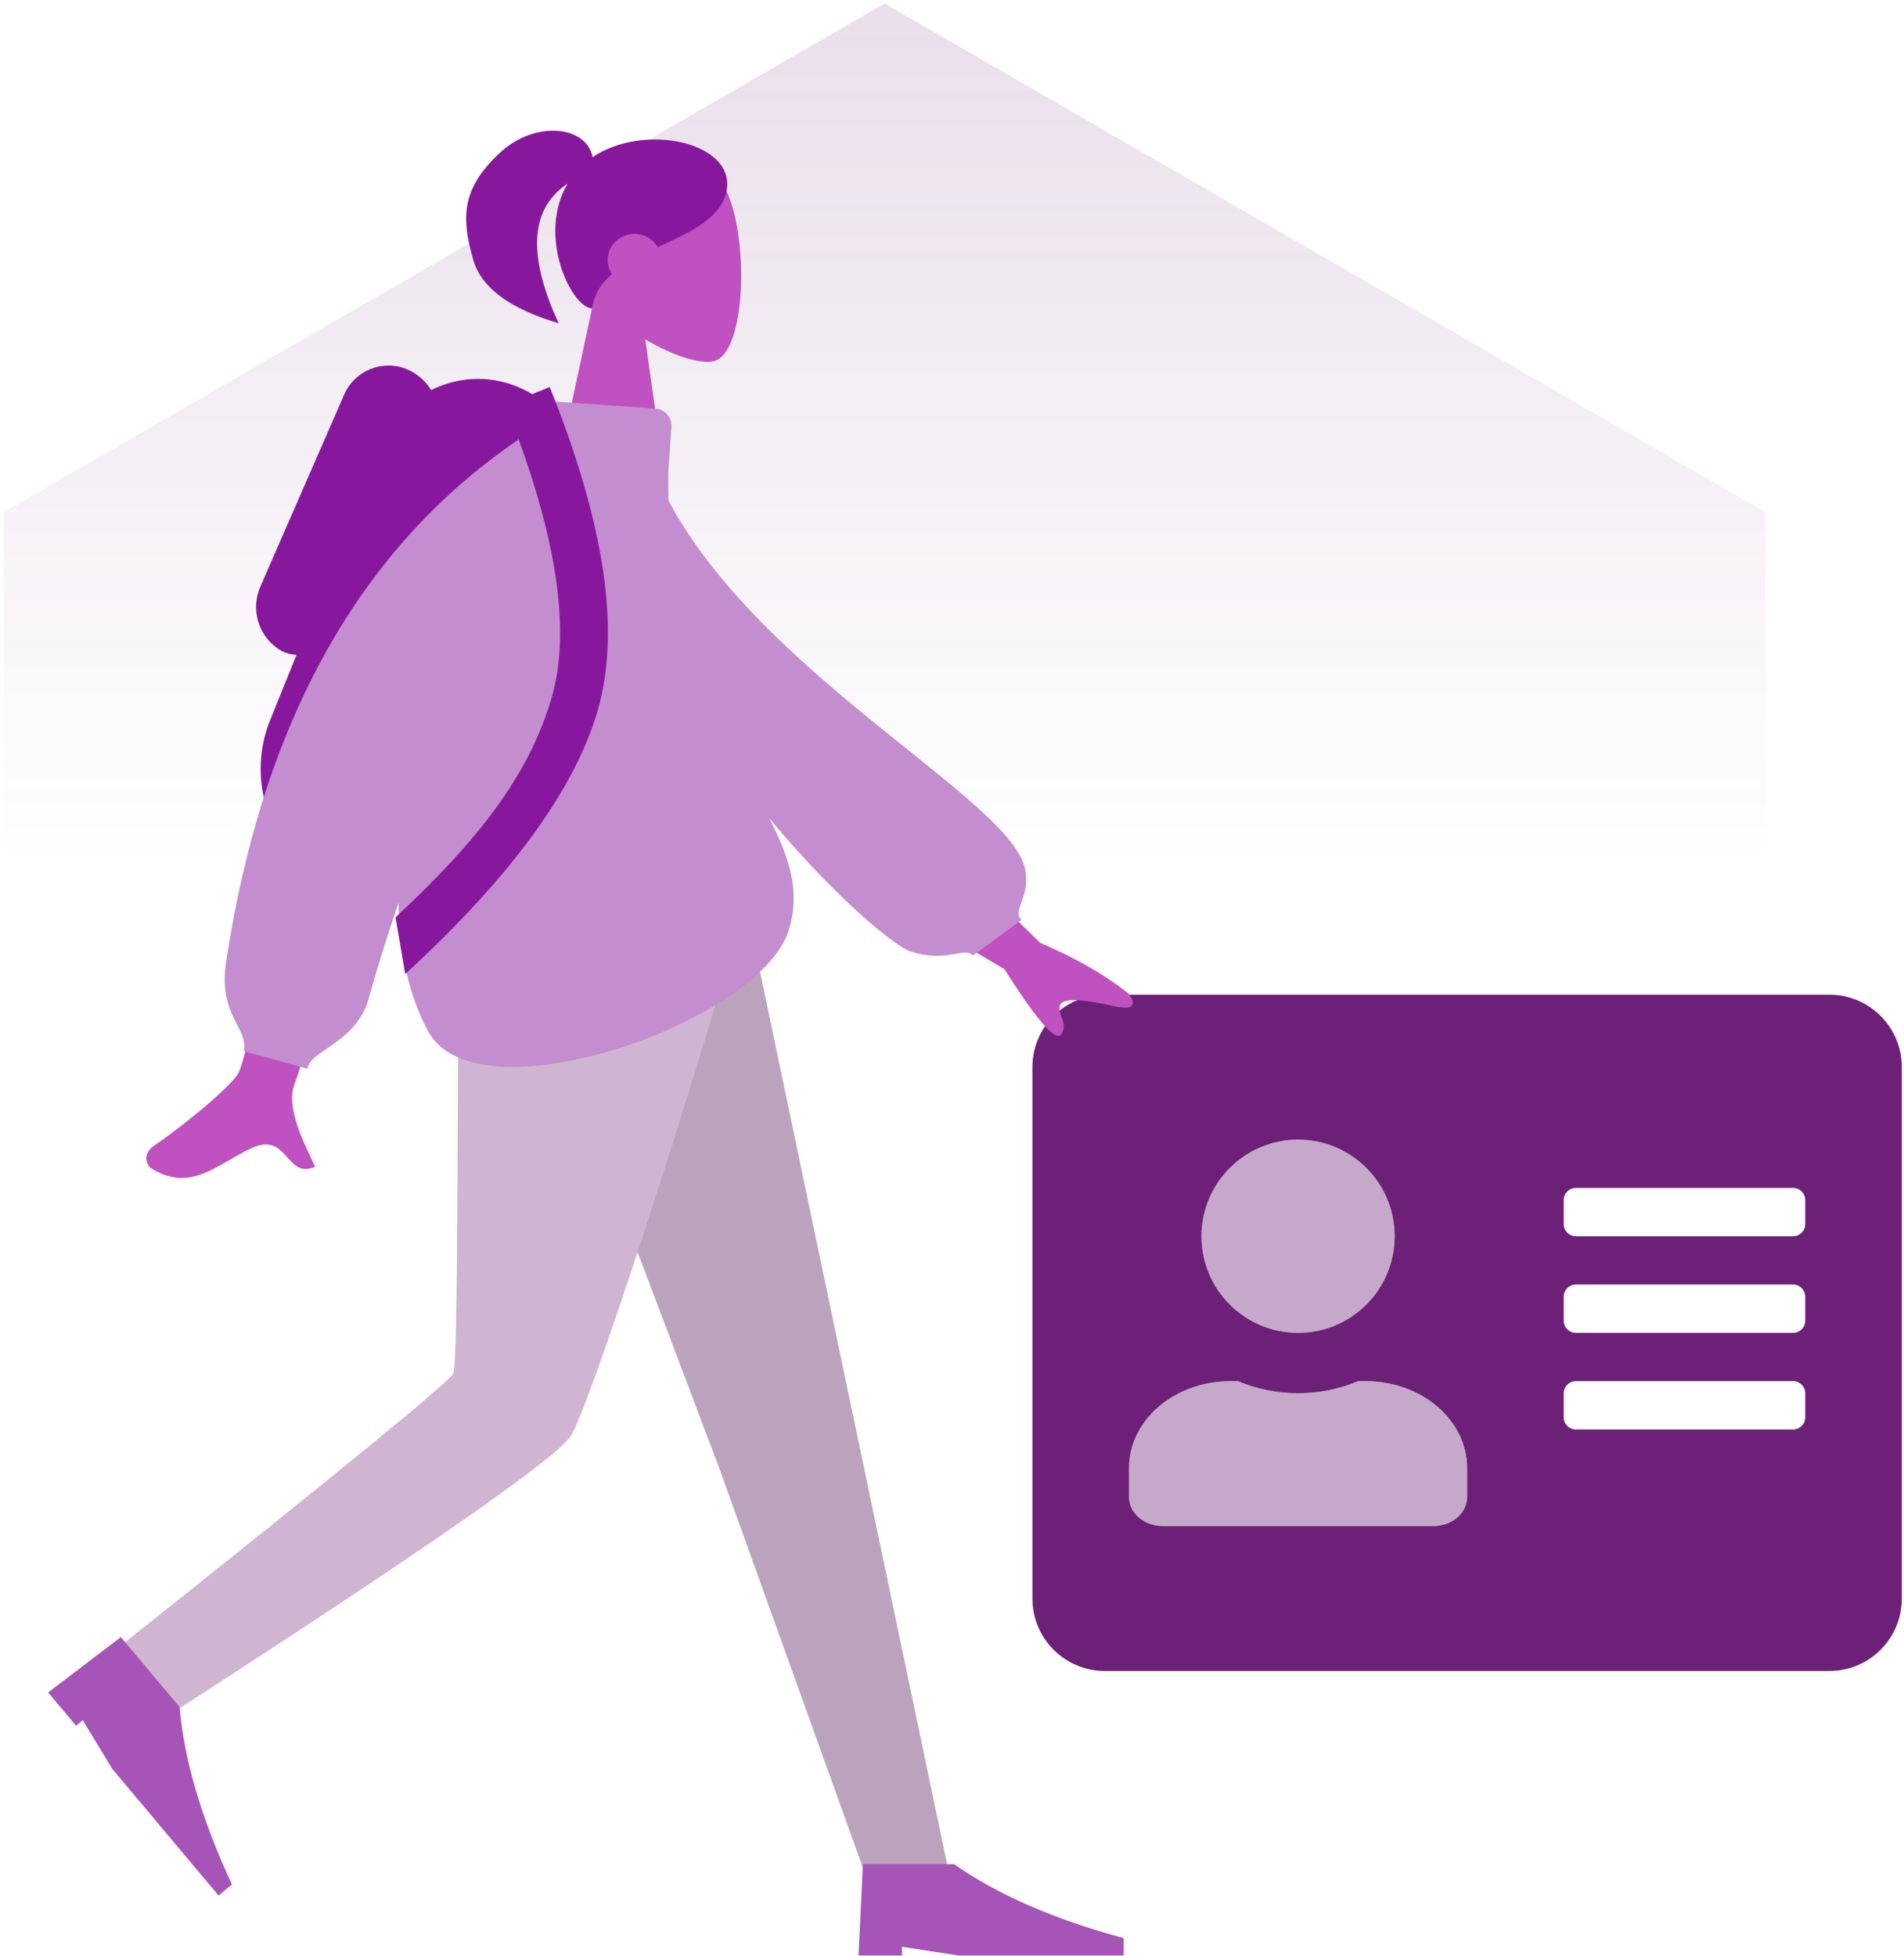 <?xml version="1.0" encoding="UTF-8"?>
<svg width="438px" height="450px" viewBox="0 0 438 450" version="1.1" xmlns="http://www.w3.org/2000/svg" xmlns:xlink="http://www.w3.org/1999/xlink">
    <!-- Generator: Sketch 62 (91390) - https://sketch.com -->
    <title>illustration-solutions-education</title>
    <desc>Created with Sketch.</desc>
    <defs>
        <linearGradient x1="50%" y1="-17.43%" x2="50%" y2="42.069%" id="linearGradient-1">
            <stop stop-color="#6D2077" offset="0%"></stop>
            <stop stop-color="#6D2077" stop-opacity="0" offset="100%"></stop>
        </linearGradient>
    </defs>
    <g id="Page-1" stroke="none" stroke-width="1" fill="none" fillRule="evenodd">
        <g id="Solutions---Education" transform="translate(-113, -754)">
            <g id="illustration-solutions-education" transform="translate(66.5, 738.8)">
                <g id="Illustration/Industries/Retail">
                    <g transform="translate(16, 16)">
                        <polygon id="Polygon" fill="url(#linearGradient-1)" opacity="0.205" points="234 0 436.65 117 436.65 351 234 468 31.35 351 31.35 117"></polygon>
                        <g id="Icon/Card/Orange/GenericID" transform="translate(268, 228)" fill="#6D2077" fillRule="nonzero">
                            <g id="address-card">
                                <path d="M183.333,0 L16.667,0 C7.462,0 0,7.462 0,16.667 L0,138.889 C0,148.094 7.462,155.556 16.667,155.556 L183.333,155.556 C192.538,155.556 200,148.094 200,138.889 L200,16.667 C200,7.462 192.538,0 183.333,0 Z M61.111,33.333 C73.384,33.333 83.333,43.283 83.333,55.556 C83.333,67.829 73.384,77.778 61.111,77.778 C48.838,77.778 38.889,67.829 38.889,55.556 C38.9,43.287 48.843,33.345 61.111,33.333 Z M100,115.556 C100,119.236 96.528,122.222 92.222,122.222 L30,122.222 C25.694,122.222 22.222,119.236 22.222,115.556 L22.222,108.889 C22.222,97.847 32.674,88.889 45.556,88.889 L47.292,88.889 C56.132,92.593 66.09,92.593 74.931,88.889 L76.667,88.889 C89.549,88.889 100,97.847 100,108.889 L100,115.556 Z M177.778,97.222 C177.778,98.756 176.534,100 175,100 L125,100 C123.466,100 122.222,98.756 122.222,97.222 L122.222,91.667 C122.222,90.133 123.466,88.889 125,88.889 L175,88.889 C176.534,88.889 177.778,90.133 177.778,91.667 L177.778,97.222 Z M177.778,75 C177.778,76.534 176.534,77.778 175,77.778 L125,77.778 C123.466,77.778 122.222,76.534 122.222,75 L122.222,69.444 C122.222,67.91 123.466,66.667 125,66.667 L175,66.667 C176.534,66.667 177.778,67.91 177.778,69.444 L177.778,75 Z M177.778,52.778 C177.778,54.312 176.534,55.556 175,55.556 L125,55.556 C123.466,55.556 122.222,54.312 122.222,52.778 L122.222,47.222 C122.222,45.688 123.466,44.444 125,44.444 L175,44.444 C176.534,44.444 177.778,45.688 177.778,47.222 L177.778,52.778 Z" id="Shape"></path>
                                <path d="M61.111,77.778 C73.384,77.778 83.333,67.829 83.333,55.556 C83.333,43.283 73.384,33.333 61.111,33.333 C48.838,33.333 38.889,43.283 38.889,55.556 C38.9,67.824 48.843,77.766 61.111,77.778 Z M76.667,88.889 L74.931,88.889 C66.09,92.593 56.132,92.593 47.292,88.889 L45.556,88.889 C32.674,88.889 22.222,97.847 22.222,108.889 L22.222,115.556 C22.222,119.236 25.694,122.222 30,122.222 L92.222,122.222 C96.528,122.222 100,119.236 100,115.556 L100,108.889 C100,97.847 89.549,88.889 76.667,88.889 Z" id="Shape" opacity="0.387"></path>
                            </g>
                        </g>
                        <path d="M121.191,84.419 C121.458,84.519 121.721,84.63 121.98,84.751 C124.004,85.694 125.64,87.13 126.814,88.85 C132.58,85.544 139.689,84.651 146.467,86.987 C147.253,87.257 148.024,87.569 148.777,87.92 C162.042,94.106 167.78,109.873 161.595,123.137 L128.264,194.615 C124.549,202.582 115.079,206.029 107.111,202.314 C105.857,201.729 104.685,200.983 103.624,200.096 L103.232,199.757 L103.232,199.757 C102.305,198.929 101.333,197.974 100.315,196.892 C92.677,188.776 90.168,177.094 93.8,166.558 L99.063,151.286 C97.872,151.3 96.66,151.053 95.508,150.516 C95.169,150.358 94.84,150.176 94.525,149.973 C89.913,146.994 88,141.204 89.93,136.064 L106.886,90.913 C109.043,85.17 115.447,82.262 121.191,84.419 Z" id="Combined-Shape" fill="#87189D" transform="translate(126.634, 143.758) rotate(3) translate(-126.634, -143.758) "></path>
                        <g id="Head/Front/Pony-Glasses" transform="translate(105, 2)">
                            <g id="Head" stroke-width="1" transform="translate(54, 31)" fill="#C051C0">
                                <path d="M38.143,9.134 C43.938,19.935 43.25,47.333 35.76,49.263 C32.774,50.033 26.411,48.148 19.936,44.245 L24,73 L0,73 L8.262,34.489 C3.654,29.081 0.536,22.453 1.057,15.025 C2.558,-6.375 32.349,-1.667 38.143,9.134 Z"></path>
                            </g>
                            <path d="M40.382,32.447 C48.714,24.658 60.501,26.192 61.815,33.341 C73.877,25.237 95.02,29.999 92.607,41.281 C91.263,47.567 83.981,50.707 76.818,54.068 C75.765,52.237 73.754,51 71.447,51 C68.046,51 65.29,53.686 65.29,57 C65.29,58.194 65.648,59.306 66.264,60.24 C63.855,62.336 62.154,64.859 61.743,68.132 C57.07,68.132 48.932,51.624 56.042,39.488 C55.428,39.875 54.749,40.389 54,41.066 C47.404,47.022 47.404,57.183 54,71.549 C42.756,68.214 36.216,63.364 34.379,57 C31.625,47.453 31.547,40.705 40.382,32.447 Z" id="Hair" fill="#87189D"></path>
                        </g>
                        <g id="Bottom/Standing/Skinny-Jeans-Walk" transform="translate(20, 210)">
                            <polygon id="Leg" fill="#CFB5D2" points="128 0 176.082 127.227 209.783 221 229 221 182.674 9.81437154e-14"></polygon>
                            <polygon id="Leg" fill-opacity="0.1" fill="#000000" points="128 0 176.082 127.227 209.783 221 229 221 182.674 9.81437154e-14"></polygon>
                            <path d="M116.117,0 C115.594,43.654 115.972,102.427 114.754,105.149 C113.942,106.963 88.691,127.632 39,167.157 L48.905,184 C107.899,145.956 138.905,124.399 141.921,119.331 C146.445,111.728 169.174,41.763 181,0 L116.117,0 Z" id="Leg" fill="#CFB5D2"></path>
                            <g id="Accessories/Shoe/Flat-Pointy" transform="translate(56.5, 189) rotate(50) translate(-56.5, -189) translate(26, 169)" fill="#A654B7">
                                <path d="M0,40 L1,19 L22,19 C31.958,26 44.958,31.667 61,36 L61,40 L23,40 L10,38 L10,40 L0,40 Z" id="Shoe"></path>
                            </g>
                            <g id="Accessories/Shoe/Flat-Pointy" transform="translate(208, 199)" fill="#A654B7">
                                <path d="M0,40 L1,19 L22,19 C31.958,26 44.958,31.667 61,36 L61,40 L23,40 L10,38 L10,40 L0,40 Z" id="Shoe"></path>
                            </g>
                        </g>
                        <g id="Path-6" transform="translate(42, 95.286)">
                            <g id="Body/Turtle-Neck" transform="translate(0, 0.714)">
                                <path d="M60.97,67.45 L82.867,67.532 C66.189,121.566 57.336,149.857 56.308,152.406 C53.994,158.14 58.891,166.874 60.985,171.567 C54.165,174.619 54.891,163.317 46.288,167.319 C38.435,170.973 32.462,177.592 23.389,171.994 C22.274,171.306 21.051,168.715 24.005,166.69 C31.362,161.645 41.965,152.815 43.398,149.908 C45.352,145.945 51.209,118.459 60.97,67.45 L60.97,67.45 Z M199.493,92.46 L227.821,120.095 C236.063,123.611 242.817,127.493 248.081,131.742 C249.265,133.17 250.554,135.906 244.984,134.682 C239.414,133.457 233.5,132.42 232.453,134.231 C231.406,136.043 234.491,138.819 232.556,141.189 C231.266,142.77 226.928,137.743 219.542,126.108 L190.084,108.74 L199.493,92.46 Z" id="Skin" fill="#C051C0"></path>
                                <path d="M122.768,9.714 L131.253,7.483 C149.02,54.264 221.603,80.862 227.452,98.419 C229.597,104.858 225.155,108.596 227.775,110.385 L217.295,119.561 C215.206,117.515 211.513,121.916 202.816,119.824 C194.118,117.733 127.738,66.513 122.768,9.714 Z" id="Clothes-Back" fill="#C48DCF" transform="translate(175.413, 63.943) rotate(5) translate(-175.413, -63.943) "></path>
                                <path d="M112.316,-4.721 L139.25,-2.838 C141.454,-2.683 143.115,-0.772 142.961,1.432 L142.242,11.676 C141.222,75.473 178.098,91.737 169.887,117.318 C163.109,138.437 98.227,161.139 87,140.438 C82.455,132.057 80.393,121.921 80.159,110.901 C77.291,119.368 75.021,126.657 73.351,132.767 C70.471,143.307 59.306,144.983 59.306,149.043 L59.306,149.043 L44.597,144.983 C45.594,139.467 38.66,136.781 40.519,124.457 C48.85,69.24 71.233,29.215 107.668,4.382 L108.046,-1.01 C108.2,-3.214 110.112,-4.875 112.316,-4.721 Z" id="Clothes-Front" fill="#C48DCF"></path>
                            </g>
                            <path d="M114.956,-7.055 C127.678,24.522 131.418,49.468 125.816,67.961 C120.37,85.935 105.885,105.632 82.456,127.279 L81.713,127.963 L79.49,114.913 C101.186,94.744 110.561,80.376 115.288,64.772 C119.924,49.468 116.759,27.427 105.455,-1.185 L104.753,-2.945 L114.956,-7.055 Z" fill="#87189D" fillRule="nonzero"></path>
                        </g>
                    </g>
                </g>
            </g>
        </g>
    </g>
</svg>